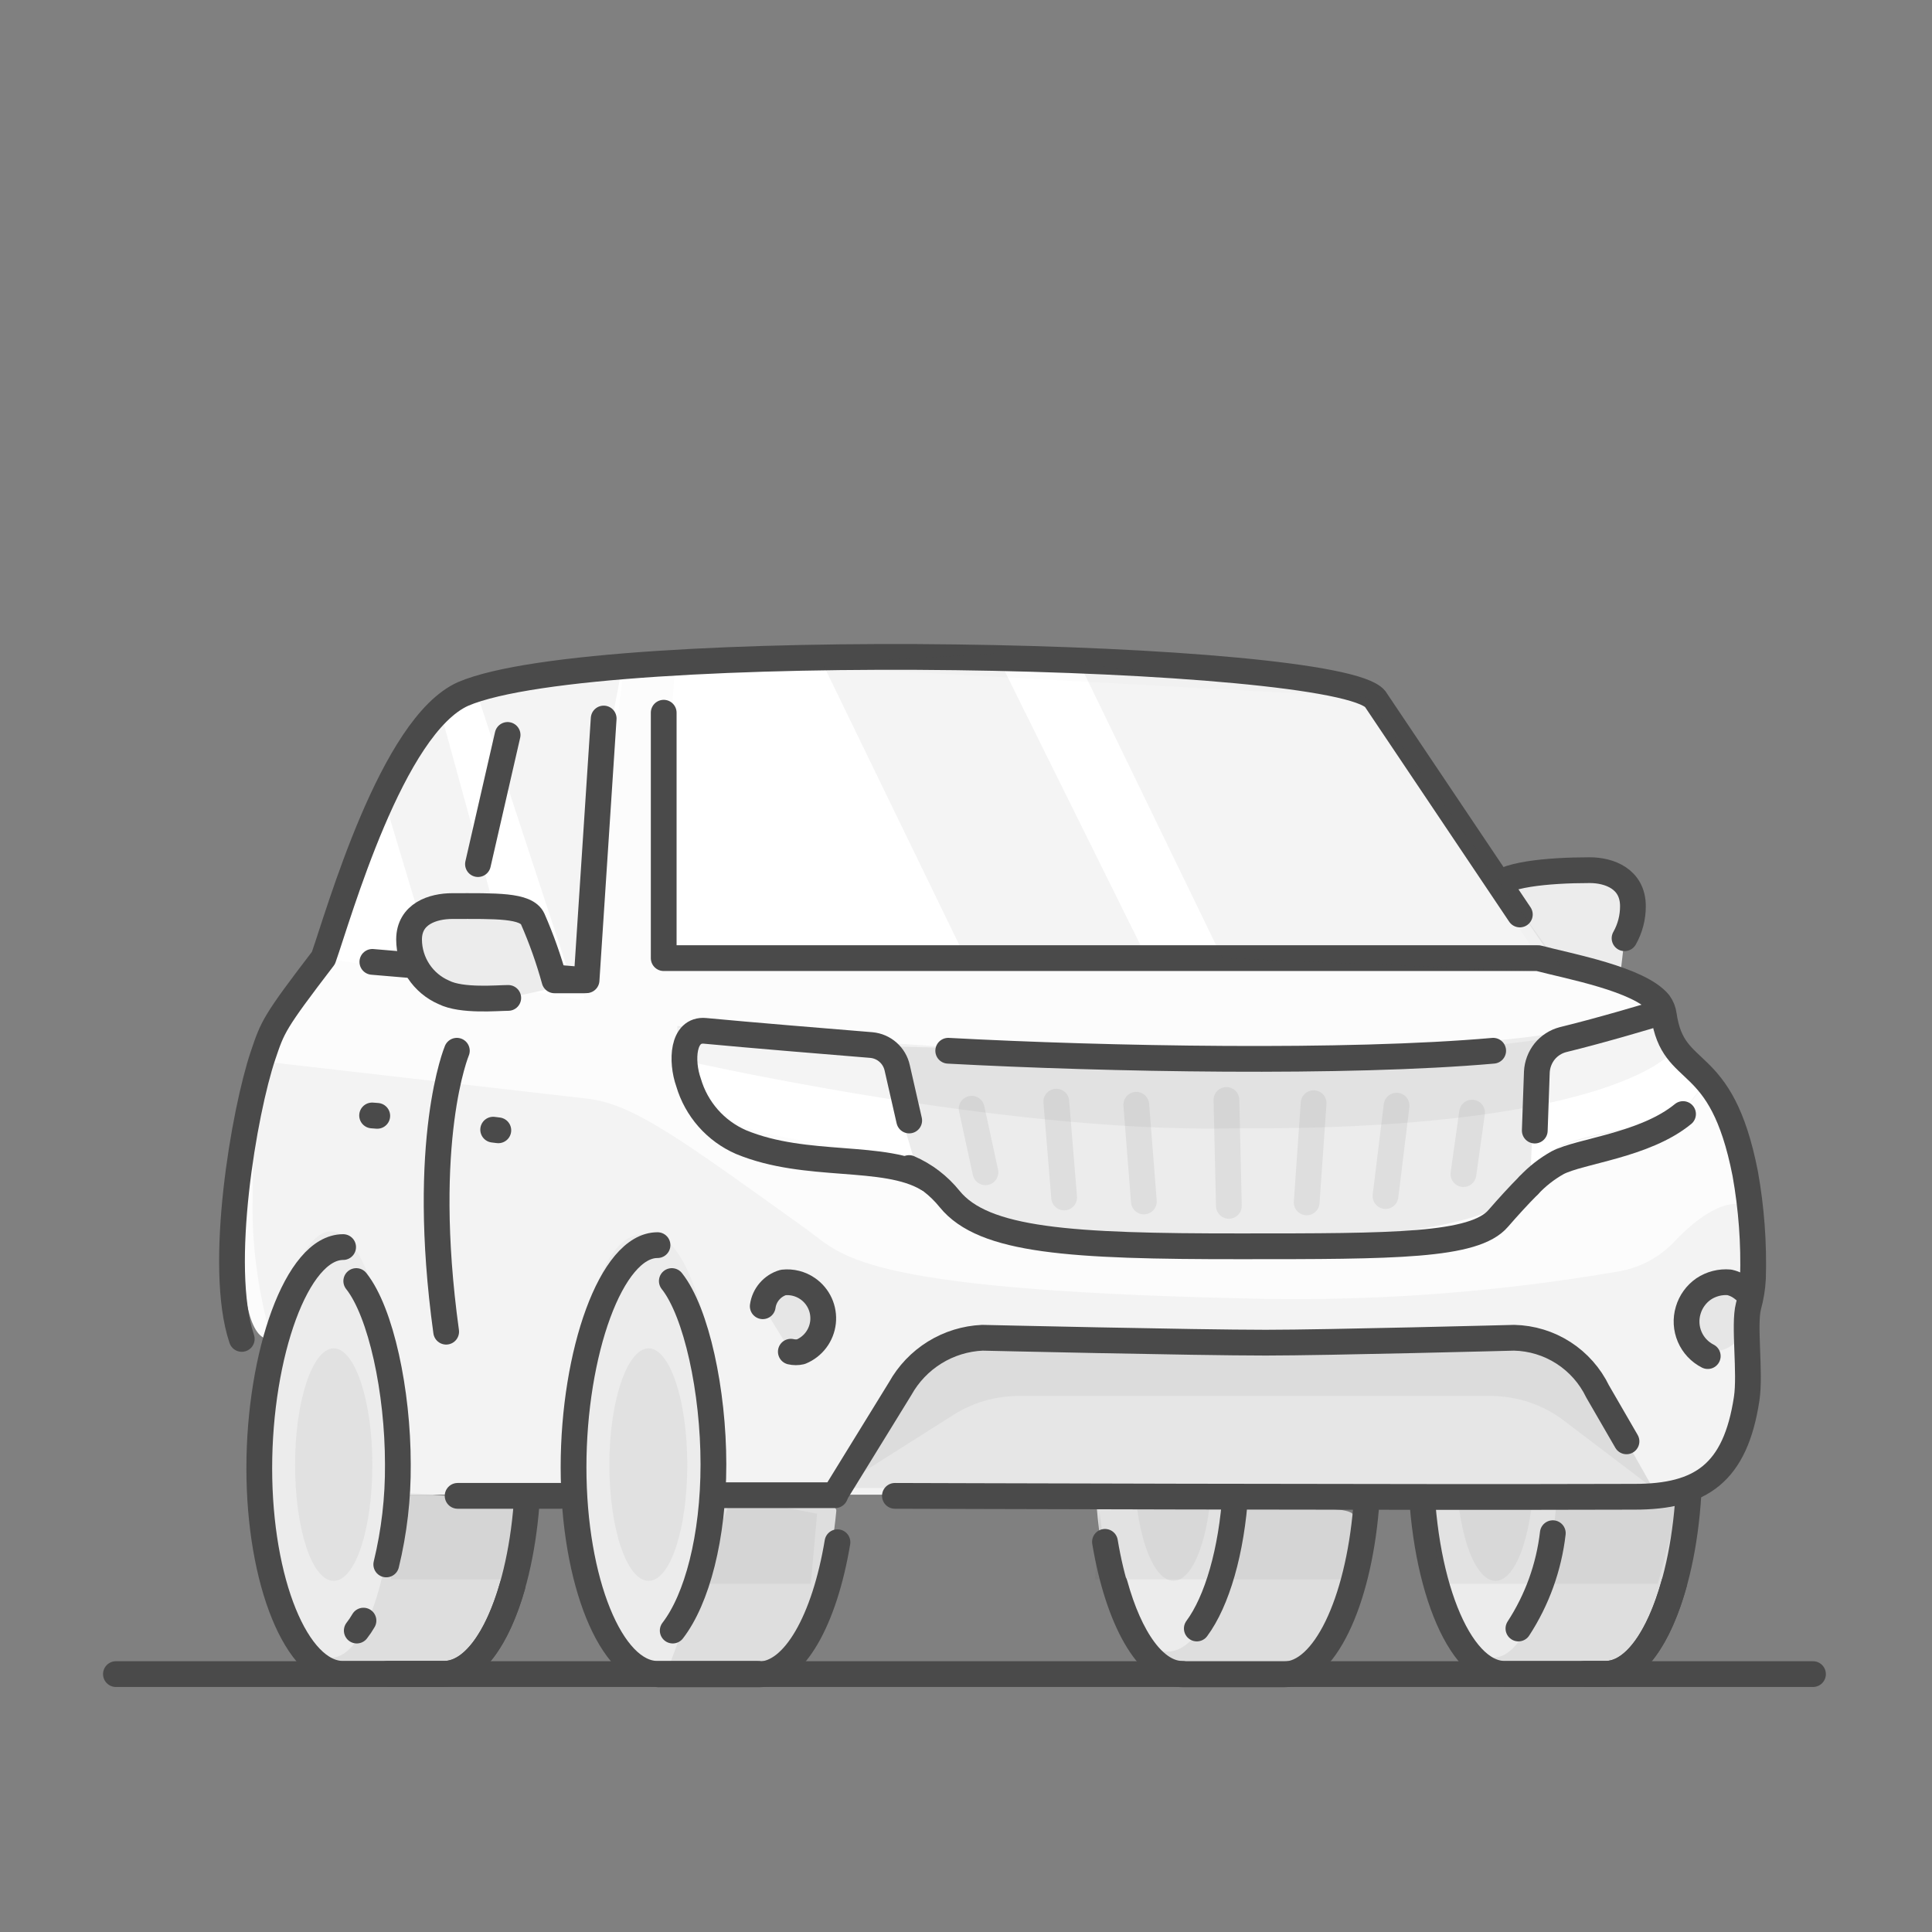 <svg width="150" height="150" viewBox="0 0 150 150" fill="none" xmlns="http://www.w3.org/2000/svg">
<rect x="0" y="0" width="150" height="150" fill="#808080" stroke="none"/>
<g clip-path="url(#clip0_1707_1298)">
<path d="M126.13 72.845C126.559 72.087 126.783 71.229 126.78 70.358C126.78 68.222 124.93 67.56 123.43 67.56C120.14 67.56 117.68 67.47 117.18 68.563C116.18 70.799 118.02 80.958 117.96 81.088L125.34 79.664" fill="#ECECEC"/>
<path d="M126.13 72.845C126.559 72.087 126.783 71.229 126.78 70.358C126.78 68.222 124.93 67.56 123.43 67.56C120.14 67.56 116.5 67.907 116 69C115 71.236 118.02 80.958 117.96 81.088L125.34 79.664" stroke="#4A4A4A" stroke-width="2" stroke-linecap="round" stroke-linejoin="round"/>
<path d="M27.34 96.031H26.76C23.17 96.031 20.25 104.615 20.25 113.671C20.25 122.727 23.17 130.087 26.76 130.087H33.37C36.37 130.087 40.06 124.07 40.79 116.88C40.91 115.606 32.18 116.78 32.18 115.406C32.22 106.26 30.96 96.031 27.34 96.031Z" fill="#DEDEDE"/>
<path d="M92.35 95.76H91.75C88.04 95.76 85.02 104.505 85.02 113.731C85.02 122.957 88.02 130.458 91.75 130.458H98.58C101.74 130.458 104.35 125.063 105.11 117.782C105.24 116.489 97.63 117.782 97.63 116.449C97.63 107.162 96.07 95.76 92.35 95.76Z" fill="#DEDEDE"/>
<path d="M96.22 112.076C96.22 121.002 93.76 128.232 90.64 128.232C87.52 128.232 85.06 121.002 85.06 112.076C85.06 103.151 87.53 94.647 90.64 94.647C93.75 94.647 96.22 103.151 96.22 112.076Z" fill="#ECECEC"/>
<path d="M85.79 119.708C86.79 125.725 89.14 129.957 91.79 129.957M106.06 117.091C105.43 124.471 102.81 129.997 99.7 129.997H91.89C89.66 129.997 87.72 127.229 86.55 122.977" stroke="#4A4A4A" stroke-width="2" stroke-linecap="round" stroke-linejoin="round"/>
<path opacity="0.07" d="M91.11 122.737C92.79 122.737 94.11 118.725 94.11 113.711C94.11 108.697 92.75 104.685 91.11 104.685C89.47 104.685 88.06 108.697 88.06 113.711C88.06 118.725 89.42 122.737 91.11 122.737Z" fill="#4A4A4A"/>
<path opacity="0.06" d="M85.02 122.626H104.58L105.11 117.161L85.56 114.784L85.02 122.626Z" fill="#4A4A4A"/>
<path d="M95.92 115.837C95.63 120.45 94.48 124.331 92.92 126.437" stroke="#4A4A4A" stroke-width="2" stroke-linecap="round" stroke-linejoin="round"/>
<path d="M117.4 96.031H116.83C113.24 96.031 110.32 104.615 110.32 113.671C110.32 122.727 113.24 130.087 116.83 130.087H123.43C126.43 130.087 130.18 124 130.91 116.86C131.04 115.586 122.52 117.652 122.52 116.338C122.48 107.182 121 96.031 117.4 96.031Z" fill="#DEDEDE"/>
<path d="M121.03 112.167C121.03 121.292 118.8 128.693 115.96 128.693C113.12 128.693 110.9 121.292 110.9 112.167C110.9 103.041 113.13 94.336 115.96 94.336C118.79 94.336 121.03 103.051 121.03 112.167Z" fill="#ECECEC"/>
<path d="M116.83 95.9C113.24 95.9 110.32 104.485 110.32 113.54C110.32 122.596 113.24 129.957 116.83 129.957H124.65C126.88 129.957 128.8 127.189 129.98 122.937" stroke="#4A4A4A" stroke-width="2" stroke-linecap="round" stroke-linejoin="round"/>
<path opacity="0.07" d="M116.11 122.737C117.79 122.737 119.11 118.725 119.11 113.711C119.11 108.697 117.74 104.685 116.11 104.685C114.48 104.685 113.06 108.697 113.06 113.711C113.06 118.725 114.43 122.737 116.11 122.737Z" fill="#4A4A4A"/>
<path opacity="0.06" d="M111.57 122.967H128.71L130.71 115.506H111.38L111.57 122.967Z" fill="#4A4A4A"/>
<path d="M120.56 119.036C120.254 121.677 119.34 124.211 117.89 126.437" stroke="#4A4A4A" stroke-width="2" stroke-linecap="round" stroke-linejoin="round"/>
<path d="M20.42 103.833C17.72 102.288 18.67 87.105 20.42 81.911C21.18 79.674 21.97 79.203 25.84 74.159C27.03 70.799 30.42 56.248 35.97 53.841C46.45 49.358 103.84 50.602 106.77 54.242L119.94 73.537C119.94 73.537 126.78 76.706 129.11 78.23C129.4 81.59 133.58 81.138 135.5 91.037C136.86 98.056 135.61 107.674 134.77 112.698C134.612 113.644 134.122 114.501 133.389 115.116C132.655 115.73 131.726 116.061 130.77 116.048H30.48" fill="#FCFCFC"/>
<path opacity="0.05" d="M20.72 82.442L45.52 85.29C49.13 85.671 52.81 88.409 62.52 95.369C65.37 97.375 66.14 100.092 96 100.794C105.996 101.103 115.997 100.394 125.85 98.678C127.448 98.371 128.908 97.564 130.02 96.372C134.02 92.18 135.88 93.754 135.88 93.754L135.55 108.566C135.55 108.566 135.55 113.31 132.9 114.453C130.25 115.596 123.52 116.218 123.52 116.218L26.52 116.128C26.52 116.128 19.61 106.099 19.61 93.905C19.61 81.71 20.72 82.442 20.72 82.442Z" fill="#4A4A4A"/>
<path d="M130.3 86.724C127.36 87.617 122.81 88.148 121.04 89.061C119.26 90.323 117.667 91.833 116.31 93.544C114.43 95.71 96.52 96.983 96.52 96.983C96.52 96.983 75.22 96.311 72.52 93.052C71.645 91.871 70.535 90.884 69.26 90.154C66.47 88.57 60.43 88.74 57.26 87.145C52.33 85.33 52.59 79.654 52.59 79.654C52.59 79.654 64.54 80.958 68.33 81.209C68.33 81.209 114.56 82.803 123.89 79.454C128.36 78.22 128.89 78.04 128.89 78.04L131.83 83.505L132.22 84.358L130.3 86.724Z" fill="#ECECEC"/>
<path d="M48.42 51.905L45.31 77.648L25.11 74.379C25.11 74.379 31.4 55.676 35.97 53.871C40.54 52.066 48.42 51.905 48.42 51.905Z" fill="white"/>
<path opacity="0.06" d="M29.56 61.172L34.38 77.217H40.22L34.36 55.857L29.56 61.172Z" fill="#4A4A4A"/>
<path opacity="0.06" d="M36.78 53.059L44.42 76.335L47.03 58.454L48.17 52.487L36.78 53.059Z" fill="#4A4A4A"/>
<path d="M71.14 90.605C68.35 89.031 60.51 88.78 57.32 87.256C52.4 85.441 52.65 79.765 52.65 79.765C52.65 79.765 64.65 81.058 68.39 81.319" fill="white"/>
<path d="M119.29 80.817C124.49 79.694 128.5 78.581 128.5 78.581L129.26 80.918L132.33 84.177L130.33 86.674C127.39 87.567 122.84 88.088 121.08 89.011C120.256 89.509 119.503 90.116 118.84 90.816" fill="white"/>
<path d="M75.44 86.082L76.51 91.016" stroke="#DEDEDE" stroke-width="2" stroke-linecap="round" stroke-linejoin="round"/>
<path d="M82.01 85.531L82.62 92.972" stroke="#DEDEDE" stroke-width="2" stroke-linecap="round" stroke-linejoin="round"/>
<path d="M88.22 85.772L88.81 93.283" stroke="#DEDEDE" stroke-width="2" stroke-linecap="round" stroke-linejoin="round"/>
<path d="M114.29 86.383L113.62 91.157" stroke="#DEDEDE" stroke-width="2" stroke-linecap="round" stroke-linejoin="round"/>
<path d="M108.43 85.842L107.57 92.862" stroke="#DEDEDE" stroke-width="2" stroke-linecap="round" stroke-linejoin="round"/>
<path d="M101.99 85.651L101.45 93.353" stroke="#DEDEDE" stroke-width="2" stroke-linecap="round" stroke-linejoin="round"/>
<path d="M95.22 85.401L95.41 93.624" stroke="#DEDEDE" stroke-width="2" stroke-linecap="round" stroke-linejoin="round"/>
<path opacity="0.06" d="M52.58 82.211C52.58 82.211 77.58 87.988 95.71 87.607C124.57 87.787 129.63 81.861 129.63 81.861L129.18 79.323C129.18 79.323 106.86 82.954 95.34 82.583C83.82 82.212 52.65 79.745 52.65 79.745L52.58 82.211Z" fill="#4A4A4A"/>
<path d="M65.07 115.526L69.93 107.814C70.57 106.663 71.494 105.696 72.612 105.005C73.731 104.313 75.007 103.92 76.32 103.863H117.62C118.978 103.896 120.3 104.303 121.443 105.038C122.586 105.774 123.505 106.811 124.1 108.035L128.32 115.526" fill="#E6E6E6"/>
<path d="M128.31 115.526L124.09 108.035C123.494 106.809 122.573 105.772 121.428 105.036C120.284 104.3 118.959 103.894 117.6 103.863H76.31C74.997 103.92 73.721 104.313 72.602 105.005C71.484 105.696 70.56 106.663 69.92 107.814L66.7 112.989L74.42 108.647H119.07" fill="#E6E6E6"/>
<path d="M30.69 112.788C30.69 121.573 28.46 128.704 25.69 128.704C22.92 128.704 20.69 121.573 20.69 112.788C20.69 104.003 22.92 95.609 25.69 95.609C28.46 95.609 30.69 103.983 30.69 112.788Z" fill="#ECECEC"/>
<path d="M26.64 96.823C23.04 96.823 20.13 105.177 20.13 113.992C20.13 122.807 23.04 129.957 26.64 129.957H34.45C36.68 129.957 38.61 127.269 39.79 123.138" stroke="#4A4A4A" stroke-width="2" stroke-linecap="round" stroke-linejoin="round"/>
<path d="M40.88 116.8C40.29 124.301 37.65 129.957 34.51 129.957H30.09" stroke="#4A4A4A" stroke-width="2" stroke-linecap="round" stroke-linejoin="round"/>
<path d="M131.09 116.027C130.61 123.87 127.91 129.957 124.65 129.957H123.03" stroke="#4A4A4A" stroke-width="2" stroke-linecap="round" stroke-linejoin="round"/>
<path opacity="0.07" d="M25.91 122.737C27.59 122.737 28.91 118.725 28.91 113.711C28.91 108.697 27.54 104.685 25.91 104.685C24.28 104.685 22.91 108.697 22.91 113.711C22.91 118.725 24.22 122.737 25.91 122.737Z" fill="#4A4A4A"/>
<path opacity="0.06" d="M30.33 122.626H39.5L40.38 116.469L31.5 115.907L30.33 122.626Z" fill="#4A4A4A"/>
<path d="M50.49 95.83H49.91C46.31 95.83 44.56 104.525 44.56 113.581C44.56 122.636 47.49 129.987 51.08 129.987H57.68C60.68 129.987 63.26 124.692 63.99 117.552C64.12 116.278 56.28 117.552 56.28 116.208C56.28 107.112 54.08 95.83 50.49 95.83Z" fill="#ECECEC"/>
<path d="M58.38 130.458H51.54L56.93 115.907C56.93 117.321 65.06 115.977 64.93 117.321C64.22 124.863 61.54 130.458 58.38 130.458Z" fill="#DEDEDE"/>
<path d="M51.05 96.672C47.45 96.672 44.53 105.066 44.53 113.912C44.53 122.757 47.45 129.957 51.05 129.957H58.86M65.02 119.738C64.02 125.755 61.67 129.997 58.94 129.997H51.13" stroke="#4A4A4A" stroke-width="2" stroke-linecap="round" stroke-linejoin="round"/>
<path opacity="0.07" d="M50.36 122.737C52.04 122.737 53.36 118.725 53.36 113.711C53.36 108.697 52 104.685 50.36 104.685C48.72 104.685 47.31 108.697 47.31 113.711C47.31 118.725 48.67 122.737 50.36 122.737Z" fill="#4A4A4A"/>
<path opacity="0.06" d="M54.95 122.967H62.95L63.44 117.522L55.8 116.088L54.95 122.967Z" fill="#4A4A4A"/>
<path d="M9 129.977H140.76" stroke="#4A4A4A" stroke-width="2" stroke-linecap="round" stroke-linejoin="round"/>
<path d="M130.22 101.416C130.36 100.904 130.641 100.442 131.03 100.082C131.418 99.727 131.901 99.494 132.42 99.41C132.939 99.321 133.473 99.38 133.96 99.581C134.445 99.797 134.86 100.145 135.16 100.584C135.462 101.023 135.632 101.54 135.65 102.073C135.667 102.607 135.532 103.134 135.26 103.592C134.99 104.047 134.597 104.415 134.125 104.653C133.654 104.891 133.125 104.989 132.6 104.936" fill="#E6E6E6"/>
<path d="M118.7 92.019C119.35 91.326 120.102 90.738 120.93 90.274C122.69 89.352 127.7 88.93 130.67 86.494" stroke="#4A4A4A" stroke-width="2" stroke-linecap="round" stroke-linejoin="round"/>
<path d="M70.58 90.686C71.809 91.22 72.89 92.046 73.73 93.092C76.38 96.352 83.11 96.773 96.33 96.763C108.21 96.763 114.48 96.763 116.33 94.587C117.08 93.724 117.9 92.822 118.68 92.039" stroke="#4A4A4A" stroke-width="2" stroke-linecap="round" stroke-linejoin="round"/>
<path d="M72.02 91.518C68.65 89.512 62.63 90.786 57.53 88.67C56.556 88.245 55.686 87.611 54.983 86.812C54.28 86.013 53.76 85.069 53.46 84.047C52.87 82.382 52.98 79.875 54.74 80.035C58.11 80.356 64.45 80.878 67.66 81.138C68.138 81.183 68.59 81.379 68.949 81.698C69.309 82.017 69.558 82.443 69.66 82.913L70.59 86.995" stroke="#4A4A4A" stroke-width="2" stroke-linecap="round" stroke-linejoin="round"/>
<path d="M128.35 78.782C128.35 78.782 124.44 79.965 121.35 80.717C120.787 80.864 120.286 81.187 119.92 81.64C119.559 82.096 119.349 82.653 119.32 83.234L119.16 87.777" stroke="#4A4A4A" stroke-width="2" stroke-linecap="round" stroke-linejoin="round"/>
<path d="M52.43 51.173L51 74.309H119.42L106.14 54.142L52.43 51.173Z" fill="white"/>
<path d="M69.48 116.138C69.48 116.138 109.99 116.268 126.91 116.208C132.06 116.208 134.73 114.383 135.61 108.606C135.92 106.601 135.37 102.86 135.75 101.416C135.946 100.709 136.063 99.983 136.1 99.25C136.181 96.529 135.979 93.806 135.5 91.127C133.62 81.499 129.92 83.926 129.18 78.812C129.137 78.475 129.01 78.154 128.81 77.879C127.29 76.014 121.81 75.021 119.42 74.389H51.53V55.335" stroke="#4A4A4A" stroke-width="2" stroke-linecap="round" stroke-linejoin="round"/>
<path d="M55.84 116.088H64.84" stroke="#4A4A4A" stroke-width="2" stroke-linecap="round" stroke-linejoin="round"/>
<path d="M35.53 116.138H43.53" stroke="#4A4A4A" stroke-width="2" stroke-linecap="round" stroke-linejoin="round"/>
<path d="M18.77 103.953C16.87 98.337 18.97 86.243 20.42 81.951C21.18 79.704 21.25 79.424 25.11 74.379C26.3 71.02 30.42 56.328 35.97 53.871C46.45 49.398 103.84 50.642 106.77 54.272L118 71" stroke="#4A4A4A" stroke-width="2" stroke-linecap="round" stroke-linejoin="round"/>
<path d="M42.94 75.883L45.54 76.104L46.87 55.786" stroke="#4A4A4A" stroke-width="2" stroke-linecap="round" stroke-linejoin="round"/>
<path d="M28.91 74.68L32.57 74.99" stroke="#4A4A4A" stroke-width="2" stroke-linecap="round" stroke-linejoin="round"/>
<path d="M39.46 77.478C38.64 77.478 35.85 77.749 34.46 77.047C33.66 76.701 32.979 76.129 32.499 75.4C32.02 74.671 31.763 73.818 31.76 72.945C31.76 70.939 33.62 70.348 35.11 70.348C38.46 70.348 40.86 70.257 41.36 71.351C42.037 72.895 42.602 74.487 43.05 76.114L45.18 76.224" fill="#ECECEC"/>
<path d="M39.46 77.478C38.64 77.478 35.85 77.749 34.46 77.047C33.66 76.701 32.979 76.129 32.499 75.4C32.02 74.671 31.763 73.818 31.76 72.945C31.76 70.939 33.62 70.348 35.11 70.348C38.46 70.348 40.86 70.257 41.36 71.351C42.037 72.895 42.602 74.487 43.05 76.114H45.377" stroke="#4A4A4A" stroke-width="2" stroke-linecap="round" stroke-linejoin="round"/>
<path d="M39.41 57.06L37.11 67.089" stroke="#4A4A4A" stroke-width="2" stroke-linecap="round" stroke-linejoin="round"/>
<path d="M132.59 105.287C131.961 104.968 131.465 104.438 131.187 103.789C130.909 103.14 130.867 102.413 131.07 101.737C131.267 101.06 131.691 100.472 132.27 100.072C132.86 99.679 133.565 99.499 134.27 99.561C134.68 99.655 135.061 99.848 135.38 100.122" stroke="#4A4A4A" stroke-width="2" stroke-linecap="round" stroke-linejoin="round"/>
<path d="M59.22 101.416C59.278 100.989 59.459 100.588 59.74 100.263C60.022 99.933 60.394 99.692 60.81 99.571C61.48 99.496 62.155 99.667 62.71 100.052C63.124 100.339 63.453 100.732 63.663 101.19C63.872 101.649 63.954 102.156 63.9 102.657C63.845 103.159 63.657 103.636 63.354 104.039C63.051 104.442 62.646 104.755 62.18 104.946C61.923 105.006 61.657 105.006 61.4 104.946" fill="#E6E6E6"/>
<path d="M59.22 101.416C59.278 100.989 59.459 100.588 59.74 100.263C60.022 99.933 60.394 99.692 60.81 99.571C61.48 99.496 62.155 99.667 62.71 100.052C63.124 100.339 63.453 100.732 63.663 101.19C63.872 101.649 63.954 102.156 63.9 102.657C63.845 103.159 63.657 103.636 63.354 104.039C63.051 104.442 62.646 104.755 62.18 104.946C61.923 105.006 61.657 105.006 61.4 104.946" stroke="#4A4A4A" stroke-width="2" stroke-linecap="round" stroke-linejoin="round"/>
<path opacity="0.06" d="M128.31 115.526L124.09 108.035C123.494 106.809 122.573 105.772 121.428 105.036C120.284 104.3 118.959 103.894 117.6 103.863H76.31C74.997 103.92 73.721 104.313 72.602 105.005C71.484 105.696 70.56 106.663 69.92 107.814L65.06 115.526L74.06 109.83C75.559 108.888 77.291 108.388 79.06 108.386H115.74C117.799 108.384 119.802 109.06 121.44 110.311L128.31 115.526Z" fill="#4A4A4A"/>
<path d="M126.28 111.906L124.04 108.035C123.447 106.809 122.529 105.77 121.386 105.034C120.242 104.298 118.918 103.893 117.56 103.863C117.56 103.863 103.05 104.244 98.27 104.244C92.77 104.244 76.27 103.863 76.27 103.863C74.959 103.922 73.685 104.316 72.568 105.007C71.451 105.699 70.53 106.665 69.89 107.814L64.89 115.937" stroke="#4A4A4A" stroke-width="2" stroke-linecap="round" stroke-linejoin="round"/>
<path d="M115.93 81.58C104.57 82.583 85.93 82.242 73.62 81.58" stroke="#4A4A4A" stroke-width="2" stroke-linecap="round" stroke-linejoin="round"/>
<path opacity="0.06" d="M63.87 51.514L74.97 74.379H89.04L77.33 50.742L63.87 51.514Z" fill="#4A4A4A"/>
<path opacity="0.06" d="M83.81 51.514L94.9 74.379L121.5 75.5L106.1 54.142L83.81 51.514Z" fill="#4A4A4A"/>
<path d="M52.16 99.46C54.08 101.877 55.39 108.025 55.39 113.691C55.39 119.357 54.11 124.161 52.23 126.597" stroke="#4A4A4A" stroke-width="2" stroke-linecap="round" stroke-linejoin="round"/>
<path d="M28.22 125.825C28.065 126.095 27.892 126.353 27.7 126.597" stroke="#4A4A4A" stroke-width="2" stroke-linecap="round" stroke-linejoin="round"/>
<path d="M27.66 99.46C29.58 101.877 30.89 108.025 30.89 113.691C30.91 116.309 30.608 118.919 29.99 121.463" stroke="#4A4A4A" stroke-width="2" stroke-linecap="round" stroke-linejoin="round"/>
<path d="M35.47 81.58C35.47 81.58 32.58 88.469 34.64 103.392" stroke="#4A4A4A" stroke-width="2" stroke-linecap="round" stroke-linejoin="round"/>
<path d="M28.89 86.604L29.29 86.634" stroke="#4A4A4A" stroke-width="2" stroke-linecap="round" stroke-linejoin="round"/>
<path d="M38.29 87.707L38.69 87.757" stroke="#4A4A4A" stroke-width="2" stroke-linecap="round" stroke-linejoin="round"/>
</g>
<defs>
<clipPath id="clip0_1707_1298">
<rect width="133.76" height="81" fill="white" transform="translate(8 50)"/>
</clipPath>
</defs>
</svg>
